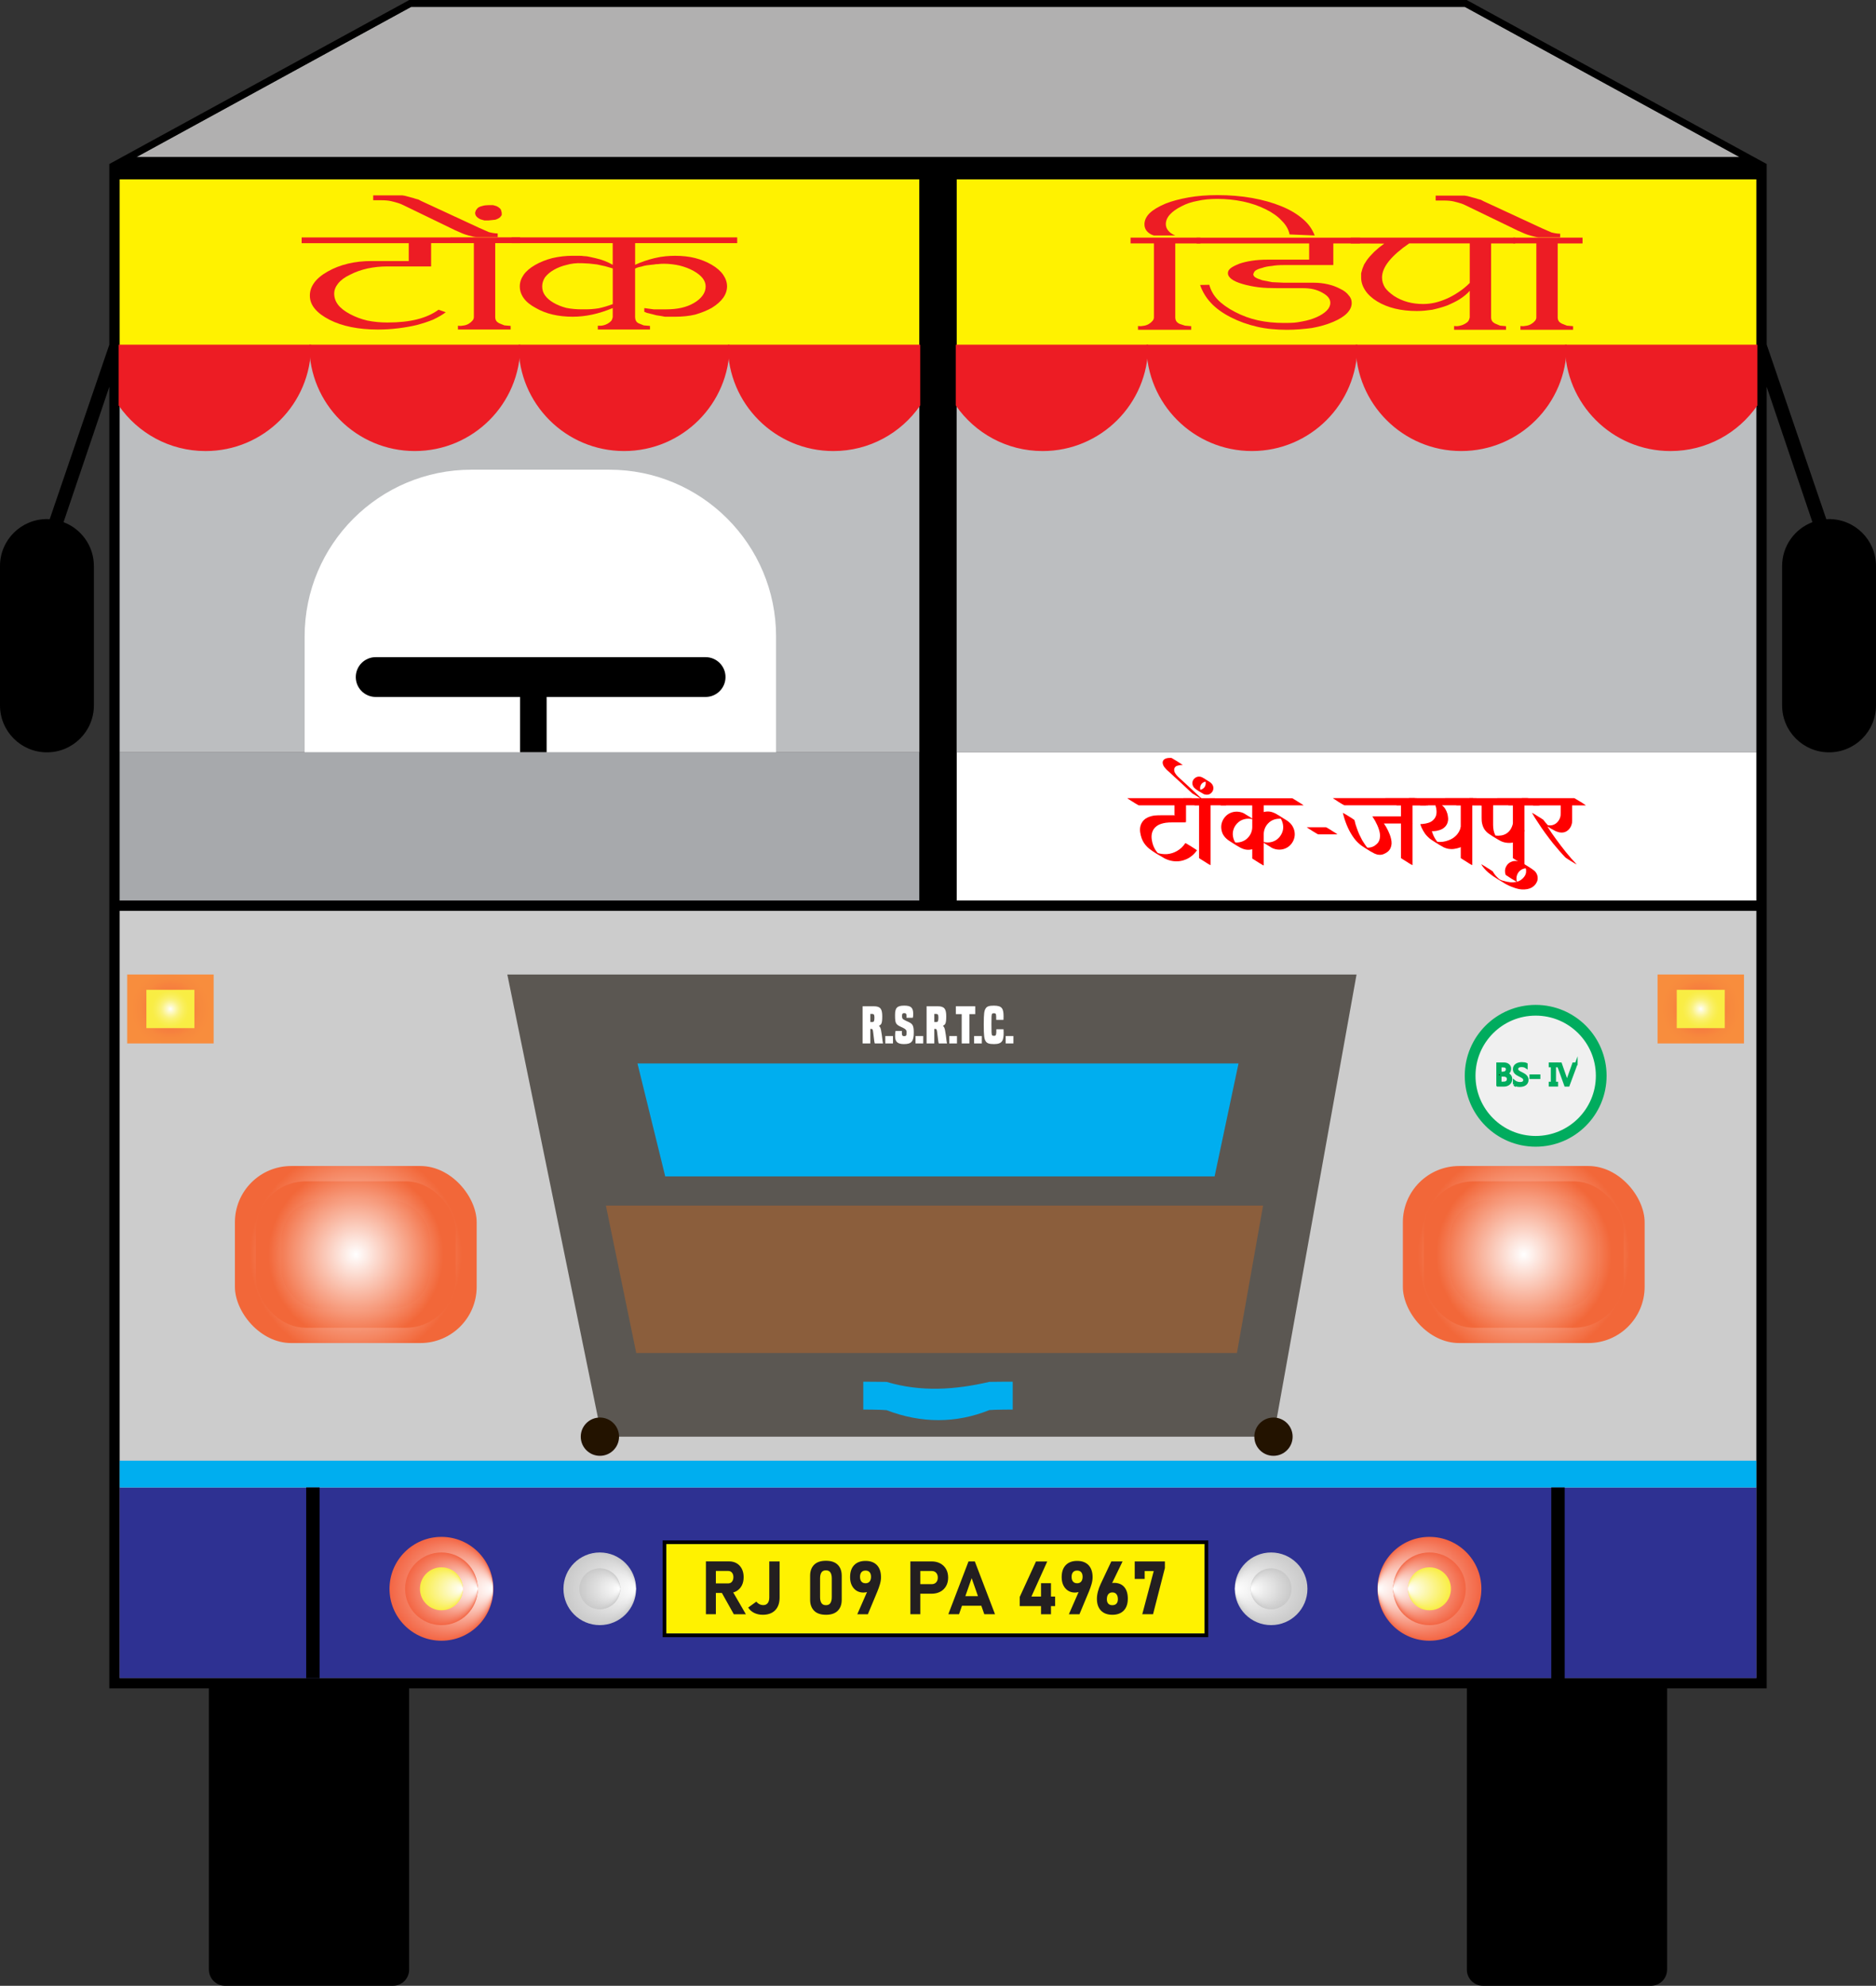 <?xml version="1.0" encoding="UTF-8"?>
<svg xmlns="http://www.w3.org/2000/svg" xmlns:xlink="http://www.w3.org/1999/xlink" viewBox="0 0 1083.62 1147.22">
  <rect x="0" y="0" width="1083.62" height="1147.22" fill="#333333" stroke="none"/>
  <defs>
    <radialGradient id="uuid-e6bb0abf-4b78-45f9-94a3-290537f7547e" cx="98.43" cy="582.89" fx="98.43" fy="582.89" r="22.58" gradientUnits="userSpaceOnUse">
      <stop offset="0" stop-color="#f14942"/>
      <stop offset=".05" stop-color="#f15041"/>
      <stop offset=".28" stop-color="#f46a3f"/>
      <stop offset=".51" stop-color="#f67d3e"/>
      <stop offset=".75" stop-color="#f7893d"/>
      <stop offset="1" stop-color="#f88d3d"/>
    </radialGradient>
    <radialGradient id="uuid-2a993a75-0258-4430-bbd2-5933ffbd7617" cx="98.43" cy="582.89" fx="98.43" fy="582.89" r="12.55" gradientUnits="userSpaceOnUse">
      <stop offset="0" stop-color="#fff"/>
      <stop offset="0" stop-color="#fefefd"/>
      <stop offset=".14" stop-color="#fdfacc"/>
      <stop offset=".28" stop-color="#fcf6a2"/>
      <stop offset=".41" stop-color="#faf27f"/>
      <stop offset=".55" stop-color="#faf065"/>
      <stop offset=".7" stop-color="#f9ee52"/>
      <stop offset=".84" stop-color="#f9ed46"/>
      <stop offset="1" stop-color="#f9ed43"/>
    </radialGradient>
    <radialGradient id="uuid-4759c530-19e6-4d48-b181-4d1684c7035a" cx="982.4" fx="982.4" xlink:href="#uuid-e6bb0abf-4b78-45f9-94a3-290537f7547e"/>
    <radialGradient id="uuid-e0a5d369-47c7-4023-a949-f898873634ee" cx="982.4" fx="982.4" xlink:href="#uuid-2a993a75-0258-4430-bbd2-5933ffbd7617"/>
    <radialGradient id="uuid-c4f01442-8aec-40db-aca2-2ae326a184e9" cx="205.51" cy="724.76" fx="205.51" fy="724.76" r="61.2" gradientUnits="userSpaceOnUse">
      <stop offset="0" stop-color="#fff"/>
      <stop offset="1" stop-color="#f26739"/>
    </radialGradient>
    <radialGradient id="uuid-b532d00f-7f57-454a-8560-f3a4c22ddcbf" cx="205.51" cy="724.76" fx="205.51" fy="724.76" r="50.61" xlink:href="#uuid-c4f01442-8aec-40db-aca2-2ae326a184e9"/>
    <radialGradient id="uuid-12ee6132-dff4-44c7-beb4-ba4ba341207e" cx="205.51" cy="724.76" fx="205.51" fy="724.76" r="49.7" xlink:href="#uuid-c4f01442-8aec-40db-aca2-2ae326a184e9"/>
    <radialGradient id="uuid-f3bc9045-923e-4f69-8df5-82b88d56dd3a" cx="346.45" cy="917.87" fx="367.37" fy="917.87" r="20.99" gradientUnits="userSpaceOnUse">
      <stop offset="0" stop-color="#fff"/>
      <stop offset="1" stop-color="#c9c9c9"/>
    </radialGradient>
    <radialGradient id="uuid-41efd0c5-fdda-4231-ae58-6c8854258363" cx="346.45" cy="917.87" fx="358.24" fy="917.87" r="11.83" xlink:href="#uuid-f3bc9045-923e-4f69-8df5-82b88d56dd3a"/>
    <radialGradient id="uuid-bf527434-86e4-41cf-a1d8-ce787da37f92" cx="254.99" cy="917.87" fx="284.89" fy="917.87" r="30" gradientUnits="userSpaceOnUse">
      <stop offset="0" stop-color="#fff"/>
      <stop offset="1" stop-color="#f36543"/>
    </radialGradient>
    <radialGradient id="uuid-40706074-0d10-4000-b0ad-974511c3468c" cx="254.99" cy="917.87" fx="275.91" fy="917.87" r="20.99" xlink:href="#uuid-bf527434-86e4-41cf-a1d8-ce787da37f92"/>
    <radialGradient id="uuid-7a3eb560-41e3-46b5-83e3-79b101f1299d" cx="254.99" cy="917.87" fx="267.36" fy="917.87" r="12.41" gradientUnits="userSpaceOnUse">
      <stop offset="0" stop-color="#fff"/>
      <stop offset="1" stop-color="#f9ed43"/>
    </radialGradient>
    <radialGradient id="uuid-ad76d4f1-6654-4ffc-a380-c9b87a82f719" cx="13818.06" cy="5453.05" fx="13838.99" fy="5453.05" r="20.99" gradientTransform="translate(14552.28 6370.92) rotate(-180)" xlink:href="#uuid-f3bc9045-923e-4f69-8df5-82b88d56dd3a"/>
    <radialGradient id="uuid-3d344232-d985-4bef-8ac2-d2c79b1e4c0e" cx="13818.06" cy="5453.05" fx="13829.85" fy="5453.05" r="11.83" gradientTransform="translate(14552.28 6370.92) rotate(-180)" xlink:href="#uuid-f3bc9045-923e-4f69-8df5-82b88d56dd3a"/>
    <radialGradient id="uuid-fc04afb9-a7f6-43bc-b2b6-97c511b77325" cx="13726.6" cy="5453.05" fx="13756.5" fy="5453.05" r="30" gradientTransform="translate(14552.28 6370.92) rotate(-180)" xlink:href="#uuid-bf527434-86e4-41cf-a1d8-ce787da37f92"/>
    <radialGradient id="uuid-0676feb2-32c0-455a-803d-53738bdc7635" cx="13726.6" cy="5453.05" fx="13747.53" fy="5453.05" r="20.99" gradientTransform="translate(14552.28 6370.92) rotate(-180)" xlink:href="#uuid-bf527434-86e4-41cf-a1d8-ce787da37f92"/>
    <radialGradient id="uuid-5c54ba09-e5f7-4936-bcc7-75630b1dc28f" cx="13726.6" cy="5453.05" fx="13738.97" fy="5453.05" r="12.41" gradientTransform="translate(14552.28 6370.92) rotate(-180)" xlink:href="#uuid-7a3eb560-41e3-46b5-83e3-79b101f1299d"/>
    <radialGradient id="uuid-4f7f0da5-7adb-47bd-af43-346a7193f751" cx="880.16" fx="880.16" r="61.2" xlink:href="#uuid-c4f01442-8aec-40db-aca2-2ae326a184e9"/>
    <radialGradient id="uuid-2b4b4d0f-a80c-4ebb-8d2c-be0840fad22a" cx="880.16" cy="724.76" fx="880.16" fy="724.76" r="50.61" xlink:href="#uuid-c4f01442-8aec-40db-aca2-2ae326a184e9"/>
    <radialGradient id="uuid-e47602d6-ace8-474c-8104-41ce0c959566" cx="880.16" cy="724.76" fx="880.16" fy="724.76" r="49.7" xlink:href="#uuid-c4f01442-8aec-40db-aca2-2ae326a184e9"/>
  </defs>
  <g style="isolation: isolate;">
    <g id="uuid-fffb8c11-7477-49f4-a493-71cb8a2caeb1" data-name="Layer 2">
      <g id="uuid-86759a05-9dda-46af-85db-f44980350960" data-name="Layer 1">
        <g>
          <rect x="69.04" y="199.63" width="945.54" height="235.01" style="fill: #bcbec0;"/>
          <path d="m448.27,367.69v66.95H175.96v-66.95c0-53.21,43.14-96.34,96.35-96.34h79.62c53.2,0,96.34,43.13,96.34,96.34Z" style="fill: #fff;"/>
          <path d="m962.95,969.5v168.37c0,5.16-4.19,9.35-9.35,9.35h-96.96c-5.16,0-9.35-4.19-9.35-9.35v-168.37h115.66Z"/>
          <path d="m236.33,969.5v168.37c0,5.16-4.19,9.35-9.35,9.35h-96.96c-5.16,0-9.35-4.19-9.35-9.35v-168.37h115.66Z"/>
          <rect x="69.04" y="526.23" width="945.54" height="443.27" style="fill: #ccc;"/>
          <rect x="69.04" y="859.33" width="945.54" height="110.17" style="fill: #2e3192;"/>
          <rect x="69.04" y="843.85" width="945.54" height="15.47" style="fill: #00aeef;"/>
          <rect x="176.86" y="859.32" width="7.75" height="110.17"/>
          <rect x="384.83" y="892.01" width="311" height="51.71" style="fill: #fff200;"/>
          <path d="m382.75,889.93v55.88h315.16v-55.88h-315.16Zm313.08,53.79h-311v-51.71h311v51.71Z"/>
          <rect x="69.04" y="103.61" width="462.01" height="96.02" style="fill: #fff200;"/>
          <path d="m419.07,391.15c0,6.35-5.15,11.49-11.5,11.49h-91.82v32h-15.34v-32h-83.4c-6.35,0-11.5-5.14-11.5-11.49s5.15-11.5,11.5-11.5h190.56c6.35,0,11.5,5.14,11.5,11.5Z"/>
          <rect x="552.57" y="103.61" width="462.01" height="96.02" style="fill: #fff200;"/>
          <circle cx="887.04" cy="621.5" r="37.86" style="fill: #f0f0f0; stroke: #00ac5e; stroke-miterlimit: 10; stroke-width: 6.2px;"/>
          <polygon points="293.04 562.98 783.57 562.98 735.59 829.99 347.62 829.99 293.04 562.98" style="fill: #5b5752;"/>
          <g>
            <path d="m865.08,626.96v-12.4h3.53c1.07,0,1.92.26,2.55.79.63.52.94,1.21.94,2.05,0,.7-.19,1.31-.57,1.83-.38.52-.9.89-1.57,1.11v.03c.84.1,1.5.41,2.01.95.5.53.75,1.23.75,2.08,0,1.06-.38,1.92-1.14,2.58-.76.66-1.72.99-2.88.99h-3.61Zm1.45-11.08v4h1.49c.8,0,1.42-.19,1.88-.57.46-.38.68-.92.68-1.62,0-1.2-.79-1.81-2.38-1.81h-1.67Zm0,5.31v4.46h1.97c.85,0,1.51-.2,1.98-.6s.7-.96.7-1.66c0-1.46-1-2.2-2.99-2.2h-1.67Z" style="fill: #231300; stroke: #00ac5e; stroke-miterlimit: 10; stroke-width: 1.55px;"/>
            <path d="m874.65,626.46v-1.71c.2.17.43.33.7.47s.56.25.86.35.61.17.91.22c.31.05.59.08.85.08.89,0,1.56-.17,2-.5.44-.33.66-.81.66-1.43,0-.33-.07-.62-.22-.87-.15-.25-.35-.47-.61-.68s-.57-.4-.92-.59c-.35-.19-.74-.38-1.15-.59-.43-.22-.84-.44-1.21-.67-.37-.22-.7-.47-.98-.74s-.49-.58-.65-.92-.24-.74-.24-1.21c0-.56.12-1.06.37-1.47.25-.42.57-.76.98-1.03.4-.27.86-.47,1.38-.6.52-.13,1.04-.2,1.58-.2,1.22,0,2.11.15,2.67.44v1.63c-.73-.51-1.67-.76-2.82-.76-.32,0-.63.03-.95.1-.32.07-.6.17-.85.32-.25.15-.45.34-.6.58-.16.24-.23.52-.23.86,0,.32.06.59.18.82.12.23.29.44.52.63.23.19.51.37.84.55s.71.37,1.15.59c.44.22.86.45,1.26.69.4.24.75.51,1.05.8s.54.62.71.98c.18.36.26.77.26,1.23,0,.61-.12,1.13-.36,1.55-.24.42-.56.77-.97,1.03s-.87.46-1.4.57c-.53.12-1.09.18-1.68.18-.2,0-.44-.02-.73-.05s-.58-.08-.88-.14c-.3-.06-.58-.14-.85-.22-.27-.09-.48-.19-.64-.3Z" style="fill: #231300; stroke: #00ac5e; stroke-miterlimit: 10; stroke-width: 1.55px;"/>
            <path d="m888.97,622.59h-4.72v-1.12h4.72v1.12Z" style="fill: #231300; stroke: #00ac5e; stroke-miterlimit: 10; stroke-width: 1.55px;"/>
            <path d="m899.22,614.56v1.24h-1.21v9.91h1.21v1.24h-3.87v-1.24h1.21v-9.91h-1.21v-1.24h3.87Z" style="fill: #231300; stroke: #00ac5e; stroke-miterlimit: 10; stroke-width: 1.55px;"/>
            <path d="m910.48,614.56l-4.59,12.4h-1.6l-4.49-12.4h1.62l3.43,9.83c.11.32.19.68.25,1.1h.03c.05-.35.14-.72.29-1.12l3.5-9.81h1.56Z" style="fill: #231300; stroke: #00ac5e; stroke-miterlimit: 10; stroke-width: 1.55px;"/>
          </g>
          <g>
            <path d="m505.29,602.81c-.23-.71-.31-1.13-.88-6.1-.2-1.99-.45-2.27-1.02-2.27h-.68v8.37h-4.45v-21.47h6.5c3.86,0,4.85,1.65,4.85,5.79,0,4.43-.62,4.74-1.84,5.45v.17c.23.2.48.37.68.88.31.68.62,1.96.94,4.45.43,3.49.45,3.97.65,4.6v.14h-4.74Zm-1.33-12.37c.82,0,1.13-.57,1.13-2.55,0-1.7-.37-2.13-1.25-2.13h-1.13v4.68h1.25Z" style="fill: #fff;"/>
            <path d="m511.36,602.81v-4.28h4.45v4.28h-4.45Z" style="fill: #fff;"/>
            <path d="m523.58,588c.03-.28.03-.43.03-.94,0-1.33-.23-1.76-1.3-1.76s-1.28.43-1.28,1.76c0,1.25.31,1.59,1.02,2.01,1.7.99,2.84,1.25,3.94,1.99,1.25.88,1.82,1.87,1.82,5.45,0,5.11-1.28,6.67-5.62,6.67-3.55,0-5.16-1.16-5.16-4.54,0-1.08.06-2.33.23-3.01h3.72c-.06.23-.06.48-.06.79,0,1.65.23,2.18,1.36,2.18s1.39-.37,1.39-2.18c0-1.11-.31-1.53-1.08-2.07-1.39-.94-3.18-1.36-4.34-2.41-1.16-1.02-1.25-2.72-1.25-5.56,0-4.03,1.08-5.42,5.3-5.42,3.83,0,5.19,1.11,5.19,4.74,0,1.16-.06,1.76-.23,2.3h-3.69Z" style="fill: #fff;"/>
            <path d="m528.83,602.81v-4.28h4.45v4.28h-4.45Z" style="fill: #fff;"/>
            <path d="m542.25,602.81c-.23-.71-.31-1.13-.88-6.1-.2-1.99-.45-2.27-1.02-2.27h-.68v8.37h-4.45v-21.47h6.5c3.86,0,4.85,1.65,4.85,5.79,0,4.43-.62,4.74-1.84,5.45v.17c.23.2.48.37.68.88.31.68.62,1.96.94,4.45.43,3.49.45,3.97.65,4.6v.14h-4.74Zm-1.33-12.37c.82,0,1.13-.57,1.13-2.55,0-1.7-.37-2.13-1.25-2.13h-1.13v4.68h1.25Z" style="fill: #fff;"/>
            <path d="m548.32,602.81v-4.28h4.45v4.28h-4.45Z" style="fill: #fff;"/>
            <path d="m555.5,602.81v-16.93h-3.38v-4.54h11.2v4.54h-3.38v16.93h-4.45Z" style="fill: #fff;"/>
            <path d="m562.67,602.81v-4.28h4.45v4.28h-4.45Z" style="fill: #fff;"/>
            <path d="m579.64,594.58c.06.68.09,1.33.09,1.93,0,4.57-.74,6.67-5.53,6.67-2.84,0-4.17-.45-4.91-1.76-.74-1.25-1.05-2.89-1.05-9.53s.31-7.91,1.05-9.22c.74-1.28,2.07-1.7,4.77-1.7,4.82,0,5.62,1.76,5.62,6.33,0,.54-.03,1.19-.06,1.9h-4.17c0-2.27-.09-2.89-.2-3.29-.08-.37-.45-.54-1.19-.54s-.99.17-1.11.54c-.2.57-.28,1.28-.28,5.93s.09,5.42.28,6.04c.11.37.4.51,1.25.51.6,0,.91-.14,1.02-.48.28-.79.31-1.56.31-3.32h4.11Z" style="fill: #fff;"/>
            <path d="m580.91,602.81v-4.28h4.45v4.28h-4.45Z" style="fill: #fff;"/>
          </g>
          <rect x="552.57" y="434.64" width="462.01" height="85.69" style="fill: #fff;"/>
          <rect x="73.47" y="562.98" width="49.93" height="39.83" style="fill: url(#uuid-e6bb0abf-4b78-45f9-94a3-290537f7547e);"/>
          <rect x="84.56" y="571.83" width="27.74" height="22.13" style="fill: url(#uuid-2a993a75-0258-4430-bbd2-5933ffbd7617);"/>
          <rect x="957.44" y="562.98" width="49.93" height="39.83" style="fill: url(#uuid-4759c530-19e6-4d48-b181-4d1684c7035a);"/>
          <rect x="968.53" y="571.83" width="27.74" height="22.13" style="fill: url(#uuid-e0a5d369-47c7-4023-a949-f898873634ee);"/>
          <rect x="135.69" y="673.62" width="139.65" height="102.28" rx="32.51" ry="32.51" style="fill: url(#uuid-c4f01442-8aec-40db-aca2-2ae326a184e9);"/>
          <rect x="147.77" y="682.47" width="115.48" height="84.58" rx="28.79" ry="28.79" style="fill: url(#uuid-b532d00f-7f57-454a-8560-f3a4c22ddcbf); mix-blend-mode: screen;"/>
          <rect x="162.7" y="693.4" width="85.62" height="62.71" rx="22.19" ry="22.19" style="fill: url(#uuid-12ee6132-dff4-44c7-beb4-ba4ba341207e); mix-blend-mode: screen;"/>
          <polygon points="714.47 781.66 367.51 781.66 349.98 696.48 729.58 696.48 714.47 781.66" style="fill: #8b5e3c;"/>
          <path d="m584.96,814.32s-10.79.03-13.49.3c-19.23,7.74-39.33,7.74-59.34.06-2.69-.32-13.48-.36-13.48-.36v-16.08s10.79.02,13.48.11c20.01,5.92,39.44,4.58,59.34-.02,2.7-.08,13.49-.1,13.49-.1v16.08Z" style="fill: #00aeef;"/>
          <circle cx="346.52" cy="829.99" r="11.06" style="fill: #231300;"/>
          <circle cx="735.59" cy="829.99" r="11.06" style="fill: #231300;"/>
          <g>
            <path d="m407.75,932.56v-30.52h5.75v30.52h-5.75Zm2.29-12.27v-5.54h10.61c.89,0,1.61-.33,2.15-.99s.81-1.52.83-2.6c0-1.08-.27-1.94-.81-2.6s-1.26-.99-2.17-.99h-10.61v-5.54h11.07c1.69,0,3.17.38,4.44,1.13,1.27.75,2.25,1.82,2.95,3.19.7,1.37,1.05,2.97,1.05,4.8s-.35,3.43-1.06,4.8c-.71,1.37-1.69,2.43-2.95,3.19-1.26.76-2.73,1.13-4.43,1.13h-11.07Zm13.82,12.27l-7.4-13.21,6.15-.96,8.22,14.18h-6.96Z" style="fill: #231f20;"/>
            <path d="m440.59,932.87c-1.86,0-3.52-.36-4.99-1.09-1.47-.73-2.61-1.75-3.42-3.08l4.7-3.42c.5.64,1.11,1.14,1.81,1.49.71.35,1.44.52,2.21.52,1.1,0,1.96-.39,2.56-1.16.6-.78.9-1.87.9-3.28v-20.79h5.96v20.81c0,3.17-.85,5.64-2.55,7.38-1.7,1.75-4.09,2.62-7.18,2.62Z" style="fill: #231f20;"/>
            <path d="m477.07,932.87c-3.03,0-5.31-.78-6.84-2.34-1.52-1.56-2.29-3.67-2.29-6.32v-13.86c0-2.7.77-4.82,2.31-6.36,1.54-1.54,3.81-2.31,6.82-2.31s5.3.77,6.83,2.3c1.53,1.53,2.3,3.65,2.3,6.37v13.86c0,2.7-.77,4.82-2.31,6.36-1.54,1.54-3.81,2.31-6.82,2.31Zm0-5.54c1.2,0,2.07-.41,2.59-1.23.52-.82.79-1.94.79-3.37v-10.93c0-1.44-.26-2.57-.79-3.38s-1.39-1.22-2.59-1.22-2.05.41-2.58,1.22c-.53.81-.8,1.94-.8,3.38v10.93c0,1.43.27,2.55.8,3.37.53.82,1.39,1.23,2.58,1.23Z" style="fill: #231f20;"/>
            <path d="m495.19,932.56l6.63-15.14,1.03.75c-.36.66-.9,1.13-1.61,1.43-.71.29-1.54.44-2.47.44-2.32,0-4.19-.81-5.61-2.44-1.42-1.63-2.13-3.79-2.13-6.49v-.02c0-2.96.78-5.26,2.34-6.89,1.56-1.63,3.76-2.44,6.6-2.44s5.03.82,6.59,2.46c1.55,1.64,2.33,3.97,2.33,6.97v.02c0,1.24-.21,2.58-.62,4-.41,1.42-.92,2.85-1.52,4.29l-5.45,13.07h-6.08Zm4.76-17.89c1.01,0,1.79-.33,2.34-.98.55-.65.83-1.57.83-2.76v-.02c0-1.15-.28-2.03-.83-2.65-.55-.62-1.33-.93-2.34-.93s-1.81.31-2.36.94c-.55.63-.83,1.52-.83,2.66v.02c0,1.19.28,2.1.83,2.75.55.64,1.34.96,2.36.96Z" style="fill: #231f20;"/>
            <path d="m525.85,932.56v-30.5h5.75v30.5h-5.75Zm2.62-11.83v-5.54h9.75c1.03,0,1.87-.35,2.52-1.04.64-.69.96-1.6.96-2.74s-.32-2.09-.95-2.78c-.64-.69-1.48-1.04-2.53-1.04h-9.75v-5.54h9.61c1.93,0,3.61.39,5.04,1.16,1.43.78,2.55,1.86,3.35,3.26.8,1.4,1.2,3.04,1.2,4.93s-.4,3.51-1.2,4.91c-.8,1.4-1.92,2.48-3.36,3.25-1.44.77-3.12,1.15-5.03,1.15h-9.61Z" style="fill: #231f20;"/>
            <path d="m547.77,932.56l11.66-30.5h3.65l11.66,30.5h-6.19l-7.3-20.83-7.3,20.83h-6.19Zm5.6-4.89v-5.54h16.05v5.54h-16.05Z" style="fill: #231f20;"/>
            <path d="m589.01,927.88v-5.29l9.4-20.51h6.5l-9.14,20.26h13.7v5.54h-20.45Zm12.31,4.7v-17.95h5.75v17.95h-5.75Z" style="fill: #231f20;"/>
            <path d="m617.41,932.56l6.63-15.14,1.03.75c-.36.66-.9,1.13-1.61,1.43-.71.29-1.54.44-2.47.44-2.32,0-4.19-.81-5.61-2.44-1.42-1.63-2.13-3.79-2.13-6.49v-.02c0-2.96.78-5.26,2.34-6.89,1.56-1.63,3.76-2.44,6.6-2.44s5.03.82,6.59,2.46c1.55,1.64,2.33,3.97,2.33,6.97v.02c0,1.24-.21,2.58-.62,4-.41,1.42-.92,2.85-1.52,4.29l-5.45,13.07h-6.08Zm4.76-17.89c1.01,0,1.79-.33,2.34-.98.55-.65.83-1.57.83-2.76v-.02c0-1.15-.28-2.03-.83-2.65-.55-.62-1.33-.93-2.34-.93s-1.81.31-2.36.94c-.55.63-.83,1.52-.83,2.66v.02c0,1.19.28,2.1.83,2.75.55.64,1.34.96,2.36.96Z" style="fill: #231f20;"/>
            <path d="m642.52,932.87c-2.82,0-5.02-.8-6.58-2.41-1.56-1.61-2.34-3.87-2.34-6.8v-.02c0-1.31.19-2.7.57-4.16.38-1.46.89-2.89,1.55-4.29l6.19-13.13h6.5l-7.34,15.21-1.45-.75c.73-1.38,2.02-2.08,3.88-2.08,2.53,0,4.49.79,5.87,2.38s2.08,3.83,2.08,6.72v.02c0,2.95-.78,5.24-2.34,6.87-1.56,1.63-3.76,2.44-6.6,2.44Zm0-5.54c1.03,0,1.82-.3,2.37-.89.55-.59.82-1.44.82-2.53v-.02c0-1.25-.27-2.21-.82-2.89-.55-.69-1.34-1.03-2.37-1.03s-1.79.35-2.34,1.04c-.55.69-.83,1.66-.83,2.91v.02c0,1.09.28,1.93.83,2.52.55.59,1.33.88,2.34.88Z" style="fill: #231f20;"/>
            <path d="m672.87,902.06v3.82l-6.84,26.68h-6.23l6.63-24.96h-5.24v4.59h-5.75v-10.13h17.43Z" style="fill: #231f20;"/>
          </g>
          <g>
            <circle cx="346.45" cy="917.87" r="20.99" style="fill: url(#uuid-f3bc9045-923e-4f69-8df5-82b88d56dd3a);"/>
            <circle cx="346.45" cy="917.87" r="11.83" style="fill: url(#uuid-41efd0c5-fdda-4231-ae58-6c8854258363);"/>
          </g>
          <circle cx="254.99" cy="917.87" r="30" style="fill: url(#uuid-bf527434-86e4-41cf-a1d8-ce787da37f92);"/>
          <circle cx="254.99" cy="917.87" r="20.99" style="fill: url(#uuid-40706074-0d10-4000-b0ad-974511c3468c); mix-blend-mode: screen;"/>
          <circle cx="254.99" cy="917.87" r="12.41" style="fill: url(#uuid-7a3eb560-41e3-46b5-83e3-79b101f1299d); mix-blend-mode: screen;"/>
          <g>
            <circle cx="734.22" cy="917.87" r="20.99" style="fill: url(#uuid-ad76d4f1-6654-4ffc-a380-c9b87a82f719);"/>
            <circle cx="734.22" cy="917.87" r="11.83" style="fill: url(#uuid-3d344232-d985-4bef-8ac2-d2c79b1e4c0e);"/>
          </g>
          <g>
            <circle cx="825.68" cy="917.87" r="30" style="fill: url(#uuid-fc04afb9-a7f6-43bc-b2b6-97c511b77325);"/>
            <circle cx="825.68" cy="917.87" r="20.99" style="fill: url(#uuid-0676feb2-32c0-455a-803d-53738bdc7635); mix-blend-mode: screen;"/>
            <circle cx="825.68" cy="917.87" r="12.41" style="fill: url(#uuid-5c54ba09-e5f7-4936-bcc7-75630b1dc28f); mix-blend-mode: screen;"/>
          </g>
          <rect x="69.04" y="434.64" width="462.01" height="85.68" style="fill: #a7a9ac;"/>
          <polygon points="1004.83 90.76 78.79 90.76 237.45 4 846.17 4 1004.83 90.76" style="fill: #b1b0b0;"/>
          <path d="m1056.5,299.88c-.53,0-1.05.05-1.58.08l-34.43-100.86h0s0-104.34,0-104.34L847.2,0H236.42L63.14,94.76v104.39l-34.44,100.81c-.53-.03-1.05-.08-1.59-.08-14.97,0-27.11,12.14-27.11,27.11v80.53c0,14.98,12.14,27.12,27.11,27.12s27.12-12.14,27.12-27.12v-80.53c0-11.59-7.29-21.45-17.52-25.33l26.43-78.21v751.94h957.34V223.45l26.42,78.21c-10.22,3.88-17.51,13.74-17.51,25.33v80.53c0,14.98,12.14,27.12,27.11,27.12s27.12-12.14,27.12-27.12v-80.53c0-14.97-12.14-27.11-27.12-27.11ZM237.45,4h608.72l158.66,86.76H78.79L237.45,4ZM69.04,103.61h462.01v416.71H69.04V103.61Zm945.54,865.88h-110.77v-110.17h-7.76v110.17H69.04v-443.27h945.54v443.27Zm0-449.17h-462.01V103.61h462.01v416.71Z"/>
          <rect x="810.33" y="673.62" width="139.65" height="102.28" rx="32.51" ry="32.51" style="fill: url(#uuid-4f7f0da5-7adb-47bd-af43-346a7193f751);"/>
          <rect x="822.42" y="682.47" width="115.48" height="84.58" rx="28.79" ry="28.79" style="fill: url(#uuid-2b4b4d0f-a80c-4ebb-8d2c-be0840fad22a); mix-blend-mode: screen;"/>
          <rect x="837.35" y="693.4" width="85.62" height="62.71" rx="22.19" ry="22.19" style="fill: url(#uuid-e47602d6-ace8-474c-8104-41ce0c959566); mix-blend-mode: screen;"/>
          <g>
            <path d="m260.65,140.48h-11.63v13.44h-25.26c-4.02,0-7.85.4-11.48,1.19-3.64.8-6.99,1.99-10.05,3.58-3.06,1.45-5.36,3.13-6.89,5.04-1.53,1.9-2.3,3.86-2.3,5.87,0,2.35.74,4.5,2.22,6.44,1.48,1.94,3.78,3.74,6.89,5.4,3.11,1.66,6.43,2.91,9.98,3.74,3.73.76,7.61,1.14,11.63,1.14,6.6,0,12.32-.61,17.15-1.82,4.83-1.21,8.97-3.07,12.42-5.57l4.16,1.46c-1.82,1.39-4.26,2.81-7.32,4.27-2.68,1.11-5.84,2.15-9.47,3.12-3.16.76-6.7,1.39-10.62,1.88-3.92.49-7.85.73-11.77.73-5.55,0-10.67-.47-15.36-1.41-4.69-.94-8.88-2.34-12.56-4.22-3.68-1.88-6.51-3.97-8.47-6.3-1.96-2.33-2.94-4.88-2.94-7.66s.84-5.12,2.51-7.45c1.67-2.33,4.28-4.5,7.82-6.51,3.54-2.01,7.44-3.52,11.7-4.53,4.26-1.01,8.78-1.51,13.56-1.51h21.53v-10.31h-61.86v-3.33h86.41v3.33Z" style="fill: #ed1c24;"/>
            <path d="m232.36,112.87c1.15.14,2.01.31,2.58.52l2.29.62,1.58.42,1.29.42,1.58.42,1.58.83,33.57,15.56,5.63,2.47c2.01.49,3.68.73,5.02.73v2.08h-12.36c-.86,0-2.4-.31-4.6-.93-1.25-.34-2.37-.72-3.38-1.13-1.01-.41-2.42-1.03-4.24-1.86l-30.57-14.8c-.57-.29-1.38-.61-2.44-.94-1.05-.33-2.34-.68-3.87-1.05-1.53-.37-3.53-.55-6.02-.55h-4.44v-2.81h16.78Zm68.04,24.27v3.33h-14.35v42.71c0,.77.17,1.44.5,2.03.33.59.98,1.13,1.94,1.61l2.87,1.15,3.59.31v2.08h-30.43v-2.19c.38.07.96.1,1.72.1.29,0,.91-.09,1.87-.26.96-.17,1.84-.5,2.66-.99.81-.48,1.51-1.06,2.08-1.72.57-.66.86-1.34.86-2.03v-42.81h-13.35v-3.33h40.05Z" style="fill: #ed1c24;"/>
            <path d="m278.45,119.02c1.24-.35,2.54-.52,3.88-.52h2.44l1.87.53c.86.35,1.68.91,2.44,1.69.29.42.53,1.16.72,2.21v1.37l-.88,1.16c-.59.56-1.51,1.05-2.78,1.48l-4.1.42h-2.19l-2.19-.62c-.97-.42-1.75-.94-2.34-1.56-.58-.62-.88-1.39-.88-2.29l.43-1.35.86-1.15c.57-.62,1.48-1.08,2.73-1.35Z" style="fill: #ed1c24;"/>
            <path d="m425.85,140.48h-58.99v12.5c3.44-1.6,7.18-2.88,11.2-3.85,2.39-.55,4.54-.92,6.46-1.09,1.91-.17,3.73-.26,5.45-.26,4.21,0,8.04.43,11.48,1.29,3.44.86,6.65,2.15,9.62,3.87,2.96,1.72,5.19,3.67,6.67,5.83,1.48,2.17,2.22,4.39,2.22,6.66s-.74,4.54-2.22,6.61c-1.48,2.07-3.66,3.99-6.53,5.78-2.68,1.52-5.89,2.82-9.62,3.92-3.44.83-7.32,1.24-11.63,1.24h-5.88l-2.15-.41-2.73-.41-2.3-.61c-.48-.07-.77-.14-.86-.2l-.72-.2-1.72-.41-1.44-.61v-2.14l5.45.73h7.03c3.35,0,6.34-.29,8.97-.89,2.63-.59,5.02-1.51,7.18-2.76,2.15-1.25,3.83-2.69,5.02-4.32,1.2-1.63,1.79-3.39,1.79-5.26,0-1.67-.57-3.25-1.72-4.74-1.15-1.49-2.9-2.9-5.24-4.22-2.35-1.32-5.05-2.36-8.11-3.12-1.15-.28-2.56-.52-4.23-.73-1.68-.21-3.28-.31-4.81-.31-1.44,0-2.54.07-3.3.21-1.05,0-1.82.07-2.3.21l-2.01.21-2.44.31c-.96.14-1.96.38-3.01.73-1.34.21-2.54.59-3.59,1.15v27.99c0,.77.17,1.48.5,2.14.33.66.88,1.17,1.65,1.51l2.87,1.15,3.59.31v2.09h-30.14v-2.19h1.58c.38,0,.96-.08,1.72-.26.76-.17,1.58-.5,2.44-.98.86-.48,1.58-1.07,2.15-1.75.29-.41.52-1.06.72-1.96v-5.26c-4.12,1.7-8.06,2.96-11.84,3.77-3.78.82-7.54,1.23-11.27,1.23-4.12,0-7.97-.41-11.55-1.24-3.59-.83-6.91-2.13-9.98-3.92-3.06-1.65-5.34-3.53-6.82-5.63-1.48-2.1-2.22-4.35-2.22-6.76,0-2.27.72-4.46,2.15-6.56s3.64-4.01,6.6-5.73c2.96-1.72,6.32-3.06,10.05-4.03,3.92-.9,7.84-1.34,11.77-1.34h3.3c1.44,0,2.53.07,3.3.21,1.05,0,2.1.14,3.16.42l3.3.73c1.91.42,3.71.96,5.38,1.61,1.67.66,3.23,1.41,4.66,2.24v-12.5h-58.42v-3.33h130.33v3.33Zm-98.75,12.6c-2.58.62-4.95,1.55-7.1,2.76-2.15,1.22-3.9,2.69-5.24,4.43-1.05,1.67-1.58,3.4-1.58,5.21,0,1.94.55,3.68,1.65,5.21,1.1,1.53,2.7,2.92,4.81,4.17,2.1,1.25,4.59,2.26,7.46,3.02,2.77.56,5.79.83,9.04.83h2.3c2.3,0,4.74-.2,7.32-.6,2.58-.54,5.31-1.34,8.18-2.42v-20.62l-4.31-1.25-4.74-1.04-4.59-.52-4.16-.21c-3.25-.14-6.27.21-9.04,1.04Z" style="fill: #ed1c24;"/>
          </g>
          <g>
            <path d="m693.37,137.3v3.33h-14.5v42.71c0,.77.17,1.46.5,2.08.33.62.98,1.18,1.94,1.67l3.16,1.04,3.59.31v2.08h-30.72v-2.19c.38.07.96.1,1.72.1.29,0,.91-.09,1.87-.26.96-.17,1.84-.5,2.66-.99.81-.48,1.51-1.06,2.08-1.72.57-.66.86-1.34.86-2.03v-42.81h-13.49v-3.33h40.33Zm-29.28-14.17c1.91-1.88,4.97-3.71,9.19-5.52,3.73-1.46,8.13-2.64,13.2-3.54,5.07-.9,10.62-1.35,16.65-1.35,7.18,0,13.87.55,20.09,1.66,6.22,1.11,11.86,2.7,16.94,4.77,5.07,2.07,9.28,4.6,12.63,7.57,3.06,2.63,5.26,5.74,6.6,9.33l-14.5-.62c-.57-2.9-2.11-5.56-4.59-7.98-2.2-2.42-5.29-4.61-9.26-6.58-3.97-1.97-8.32-3.45-13.06-4.46-4.74-1-9.69-1.5-14.86-1.5-4.31,0-8.09.38-11.34,1.14-3.54.62-6.7,1.69-9.47,3.21-2.78,1.38-4.95,2.94-6.53,4.67-1.58,1.73-2.37,3.59-2.37,5.6,0,1.31.45,2.54,1.36,3.68.91,1.14,2.27,2.09,4.09,2.85h-12.34c-1.63-.48-2.94-1.28-3.95-2.4-1-1.11-1.51-2.46-1.51-4.06,0-2.29,1-4.44,3.01-6.46Z" style="fill: #ed1c24;"/>
            <path d="m785.66,140.63h-15.5v12.5h-28.56c-2.78,0-5.07.17-6.89.51-2.3.21-4.16.58-5.6,1.12-1.72.41-3.06.95-4.02,1.63-.57.54-.96,1.23-1.15,2.04,0,.68.38,1.28,1.15,1.79.76.51,2.1,1.07,4.02,1.68l5.74,1.12,6.75.31h17.22c2.77,0,5.48.3,8.11.89,2.63.59,5.05,1.48,7.25,2.66,2.1.97,3.73,2.22,4.88,3.75,1.15,1.25,1.72,2.71,1.72,4.38,0,2.08-.89,4.05-2.66,5.89-1.77,1.84-4.45,3.53-8.04,5.05-3.59,1.53-7.68,2.71-12.27,3.54-2.01.28-4.31.52-6.89.73-2.58.21-5.12.31-7.61.31-2.97,0-5.91-.14-8.83-.42-2.92-.28-5.72-.73-8.4-1.36-5.45-1.25-10.53-3.08-15.21-5.48-4.69-2.4-8.47-5.13-11.34-8.2-2.87-3.06-4.98-6.54-6.32-10.44l5.31-.1c.86,3.27,2.51,6.16,4.95,8.67,2.44,2.51,5.76,4.86,9.98,7.05,4.21,2.19,8.61,3.8,13.2,4.81,4.59,1.01,9.57,1.51,14.93,1.51,2.87,0,4.88-.05,6.03-.16,1.15-.1,2.63-.33,4.45-.68,3.16-.56,5.98-1.4,8.47-2.51,2.49-1.12,4.42-2.37,5.81-3.77,1.39-1.4,2.08-2.9,2.08-4.5,0-1.12-.36-2.15-1.08-3.09-.72-.94-1.89-1.87-3.52-2.77-1.63-.91-3.33-1.57-5.1-1.99-1.77-.42-3.9-.63-6.39-.63h-14.5c-1.92,0-3.78-.03-5.6-.1-1.82-.07-3.59-.21-5.31-.42-3.25-.42-6.32-1.04-9.19-1.88-2.87-.83-5-1.79-6.39-2.86-1.39-1.08-2.08-2.2-2.08-3.39,0-1.04.5-1.98,1.51-2.81,1-.83,2.75-1.74,5.24-2.71,2.01-.69,4.38-1.25,7.1-1.67,2.73-.42,5.67-.62,8.83-.62h24.26v-9.38h-65.02v-3.33h94.44v3.33Z" style="fill: #ed1c24;"/>
            <path d="m875.22,140.63h-13.92v42.71c0,.77.17,1.44.5,2.03.33.59.98,1.13,1.94,1.61l2.73,1.15,3.44.31v2.08h-30v-2.19c.38.07.96.1,1.72.1.29,0,.86-.09,1.72-.26.86-.17,1.77-.52,2.73-1.05.96-.52,1.63-1.05,2.01-1.57.38-.52.67-1.24.86-2.15v-15.39c-1.53,1.74-3.49,3.37-5.88,4.9-.77.49-1.84,1.08-3.23,1.77-1.39.69-2.75,1.32-4.09,1.87-2.49.9-5.31,1.7-8.47,2.4-1.44.21-2.87.38-4.31.52-1.44.14-2.97.21-4.59.21-4.59,0-8.8-.47-12.63-1.4-3.83-.93-7.25-2.32-10.26-4.15s-5.31-3.95-6.89-6.34c-1.58-2.39-2.37-4.87-2.37-7.43v-2.49l.72-2.6,1-2.49,1.58-2.49c1.05-1.45,2.49-3.08,4.31-4.88,1.24-1.11,2.15-1.9,2.73-2.39.57-.48,1.58-1.25,3.01-2.29l-19.38-.1v-3.33h95.02v3.33Zm-75.21,25.55c1.15,1.59,2.93,3.22,5.33,4.88,2.4,1.52,4.99,2.67,7.77,3.43s5.76,1.14,8.93,1.14c2.21,0,4.41-.24,6.62-.73s4.66-1.31,7.34-2.49c2.01-.9,4.2-2.13,6.55-3.69s4.49-3.31,6.41-5.25v-22.85h-34.98c-5.09,3.46-8.97,6.86-11.66,10.18-2.69,3.32-4.03,6.51-4.03,9.55,0,2.01.57,3.95,1.73,5.82Z" style="fill: #ed1c24;"/>
            <path d="m846.07,113.03c1.15.14,2.01.31,2.58.52l2.29.62,1.58.42,1.29.42,1.58.42,1.58.83,33.57,15.56,5.63,2.47c2.01.49,3.68.73,5.02.73v2.08h-12.36c-.86,0-2.4-.31-4.6-.93-1.25-.34-2.37-.72-3.38-1.13-1.01-.41-2.42-1.03-4.24-1.86l-30.57-14.8c-.57-.29-1.38-.61-2.44-.94-1.05-.33-2.34-.68-3.87-1.05-1.53-.37-3.53-.55-6.02-.55h-4.44v-2.81h16.78Zm68.04,24.27v3.33h-14.35v42.71c0,.77.17,1.44.5,2.03.33.59.98,1.13,1.94,1.61l2.87,1.15,3.59.31v2.08h-30.43v-2.19c.38.07.96.1,1.72.1.29,0,.91-.09,1.87-.26.96-.17,1.84-.5,2.66-.99.81-.48,1.51-1.06,2.08-1.72.57-.66.86-1.34.86-2.03v-42.81h-13.35v-3.33h40.05Z" style="fill: #ed1c24;"/>
          </g>
          <g>
            <path d="m179.16,199.63c0,33.39-27.06,60.45-60.44,60.45-20.59,0-38.77-10.29-49.68-26v-34.45h110.12Z" style="fill: #ed1c24; stroke: #ed1c24; stroke-miterlimit: 10;"/>
            <path d="m300.04,199.63c0,33.38-27.06,60.44-60.44,60.44s-60.44-27.06-60.44-60.44h120.88Z" style="fill: #ed1c24; stroke: #ed1c24; stroke-miterlimit: 10;"/>
            <path d="m420.93,199.63c0,33.38-27.06,60.44-60.44,60.44s-60.44-27.06-60.44-60.44h120.88Z" style="fill: #ed1c24; stroke: #ed1c24; stroke-miterlimit: 10;"/>
            <path d="m531.05,199.63v34.44c-10.91,15.72-29.1,26.01-49.68,26.01-33.38,0-60.44-27.06-60.44-60.45h110.12Z" style="fill: #ed1c24; stroke: #ed1c24; stroke-miterlimit: 10;"/>
            <path d="m662.7,199.63c0,33.39-27.07,60.45-60.45,60.45-20.58,0-38.77-10.29-49.68-26.01v-34.44h110.13Z" style="fill: #ed1c24; stroke: #ed1c24; stroke-miterlimit: 10;"/>
            <path d="m783.58,199.63c0,33.38-27.06,60.44-60.44,60.44s-60.44-27.06-60.44-60.44h120.88Z" style="fill: #ed1c24; stroke: #ed1c24; stroke-miterlimit: 10;"/>
            <path d="m904.46,199.63c0,33.38-27.06,60.44-60.44,60.44s-60.44-27.06-60.44-60.44h120.88Z" style="fill: #ed1c24; stroke: #ed1c24; stroke-miterlimit: 10;"/>
            <path d="m1014.58,199.63v34.45c-10.91,15.71-29.09,26-49.67,26-33.39,0-60.45-27.06-60.45-60.45h110.12Z" style="fill: #ed1c24; stroke: #ed1c24; stroke-miterlimit: 10;"/>
          </g>
          <polygon points="715.4 614.36 701.58 679.61 384.25 679.61 368.22 614.36 715.4 614.36" style="fill: #00aeef;"/>
          <g>
            <path d="m685.04,474.92c-.21-.07-.38-.16-.52-.26-.14-.07-.27-.13-.39-.18s-.16-.08-.13-.08c-.03-.03-.12-.09-.26-.16.07.04.13.07.18.1.05.04.11.07.18.1.14.1.28.2.42.29.14.09.28.18.42.29l.1.1h-7.79c-.66,0-1.32,0-1.96.03-.65.02-1.3.08-1.96.18-.91.14-1.8.35-2.69.63-.89.28-1.72.7-2.48,1.25-1.5,1.08-2.44,2.55-2.82,4.39-.21,1.12-.23,2.27-.05,3.45.17,1.19.45,2.32.84,3.4.66,1.71,1.55,3.17,2.67,4.39,1.81.52,3.63.71,5.44.58,1.01-.1,1.99-.3,2.93-.6.94-.3,1.86-.71,2.76-1.23,1.9-1.08,3.49-2.6,4.77-4.55.24.1.42.19.55.26.12.07.29.17.5.31l2.35,1.41s.24.17.6.39c.37.23.75.47,1.15.73.4.26.76.5,1.07.71.31.21.47.33.47.37-.8,1.19-1.76,2.24-2.88,3.16-1.12.92-2.34,1.65-3.66,2.17-1.83.77-3.75,1.12-5.74,1.05-2-.07-3.9-.52-5.71-1.36-.28-.1-.54-.23-.78-.37-.24-.14-.51-.3-.78-.47-1.05-.59-2.08-1.19-3.11-1.8-1.03-.61-2.05-1.26-3.06-1.96-.52-.38-1.04-.76-1.54-1.12-.51-.37-1-.79-1.49-1.28-1.46-1.46-2.53-3.12-3.19-4.97-.38-1.08-.66-2.21-.84-3.4-.17-1.19-.14-2.35.1-3.5.21-.87.56-1.68,1.05-2.43.49-.75,1.1-1.39,1.83-1.91.77-.52,1.59-.93,2.46-1.23.87-.3,1.76-.51,2.67-.65.66-.07,1.32-.11,1.96-.13.64-.02,1.3-.03,1.96-.03h7.79c.21.07.38.14.52.21.21.14.38.24.52.31.03.04.12.09.26.16-.07-.03-.13-.07-.18-.1-.05-.03-.11-.07-.18-.1-.17-.1-.33-.21-.47-.31-.31-.17-.47-.3-.47-.37v-5.54h-20.61c-.21-.07-.37-.14-.47-.21-.07-.07-.16-.12-.26-.16-.1-.03-.19-.09-.26-.16-.91-.49-1.71-.98-2.41-1.46-.38-.24-.77-.48-1.15-.71-.38-.23-.77-.48-1.15-.76-.17-.1-.32-.2-.44-.29-.12-.09-.25-.18-.39-.29l-.1-.1h37.08c.07.04.15.07.24.1.09.04.17.07.24.1.07.07.16.12.26.16.1.04.19.09.26.16.38.24.78.48,1.18.71.4.23.81.48,1.23.76.38.24.77.49,1.15.73.38.24.77.49,1.15.73.17.1.32.21.44.31.12.1.25.19.39.26l.1.1h-9.83v9.68Z" style="fill: red;"/>
            <path d="m708.31,465.24h-9.05v34.57c-.21-.07-.38-.16-.52-.26-.14-.07-.27-.13-.39-.18-.12-.05-.16-.08-.13-.08-.38-.24-.77-.48-1.17-.71-.4-.23-.79-.48-1.17-.76-.38-.24-.77-.49-1.17-.73-.4-.24-.79-.49-1.17-.73-.17-.1-.33-.21-.47-.31-.31-.17-.47-.3-.47-.37v-30.44h-2.41c-.07-.03-.15-.07-.24-.1-.09-.03-.17-.07-.24-.1-.07-.07-.16-.12-.26-.16-.1-.03-.19-.09-.26-.16-.91-.49-1.71-.98-2.41-1.46-.38-.24-.77-.49-1.15-.73-.38-.24-.77-.49-1.15-.73-.17-.1-.32-.21-.44-.31-.12-.1-.25-.19-.39-.26l-.1-.1h18.1c.21.07.37.14.47.21.07.07.16.12.26.16.1.04.19.09.26.16.38.24.78.48,1.18.71.4.23.79.48,1.18.76.38.24.78.48,1.18.71.4.23.79.48,1.18.76.14.1.28.2.42.29.14.09.28.18.42.29l.1.1Z" style="fill: red;"/>
            <path d="m688.54,458.23l.1.1-.1-.1-1.88-1.73c-.17-.17-.35-.34-.52-.5-.17-.16-.35-.32-.52-.5-1.08-1.01-2.14-2-3.19-2.98-1.05-.98-2.11-1.95-3.19-2.93l-.16-.16c-.17-.14-.32-.27-.44-.39-.12-.12-.27-.25-.44-.39-.42-.38-.85-.78-1.28-1.2-.44-.42-.86-.82-1.28-1.2-.24-.21-.49-.43-.73-.65-.24-.23-.49-.44-.73-.65-.17-.17-.35-.35-.52-.52-.17-.17-.35-.37-.52-.58-.24-.24-.48-.53-.71-.86-.23-.33-.41-.68-.55-1.05-.14-.37-.24-.73-.29-1.1s0-.74.13-1.12l.05-.1c.17-.42.44-.75.81-.99.37-.24.78-.43,1.23-.55.45-.12.92-.19,1.39-.21.47-.02.9-.03,1.28-.03.21.07.38.14.52.21.21.14.38.24.52.31l2.35,1.41c.38.28.78.53,1.18.76.4.23.79.48,1.18.76.14.1.27.2.39.29.12.09.27.18.44.29l.1.1h-1.15c-.66.07-1.35.22-2.07.44-.71.23-1.21.65-1.49,1.28-.07.1-.11.22-.13.34-.02.12-.04.24-.08.34-.07.8.11,1.57.55,2.3.44.73.93,1.36,1.49,1.88.35.35.69.67,1.02.97.33.3.69.62,1.07.97.56.49,1.11.99,1.65,1.52.54.52,1.09,1.03,1.65,1.52,1.22,1.15,2.45,2.29,3.69,3.43,1.24,1.13,2.47,2.28,3.69,3.43.07.04.14.09.21.16.31.28.62.56.92.84.3.28.58.56.86.84l-6.49-3.97Z" style="fill: red;"/>
            <path d="m699.42,452.27c.45.38.81.84,1.07,1.36.26.52.39,1.08.39,1.67,0,1.01-.37,1.9-1.1,2.67-.73.77-1.62,1.15-2.67,1.15-.45,0-.98-.09-1.57-.26-.17-.07-.36-.17-.55-.29-.19-.12-.37-.24-.55-.34-.59-.31-1.17-.65-1.73-.99-.56-.35-1.12-.71-1.67-1.1-.49-.35-.92-.72-1.31-1.12-.38-.4-.66-.9-.84-1.49-.17-.59-.21-1.18-.1-1.75s.35-1.11.73-1.6c.38-.45.83-.82,1.33-1.1.51-.28,1.06-.42,1.65-.42.66,0,1.26.12,1.78.37.45.21.9.45,1.33.73.44.28.86.56,1.28.84.42.28.85.54,1.28.78.44.24.85.54,1.23.89Zm-4.55,3.35c1.05-.77,1.57-1.8,1.57-3.09,0-.17,0-.34-.03-.5-.02-.16-.04-.32-.08-.5-.52.1-1.01.3-1.46.58-.45.28-.82.66-1.1,1.15-.56.94-.7,1.95-.42,3.03.52-.1,1.03-.33,1.52-.68Z" style="fill: red;"/>
            <path d="m729.97,468.75v.37c1.01-.28,2.03-.37,3.06-.29,1.03.09,2.01.36,2.96.81.17.07.36.15.55.24.19.09.37.18.55.29.7.38,1.39.79,2.09,1.23.7.44,1.39.88,2.09,1.33.59.38,1.18.75,1.78,1.1.59.35,1.15.77,1.67,1.26.94.84,1.66,1.74,2.14,2.72.56,1.08.89,2.22.99,3.43.1,1.2-.04,2.36-.42,3.48-.38,1.12-.95,2.12-1.7,3.01-.75.89-1.63,1.6-2.64,2.12-1.22.63-2.51.96-3.87.99-1.36.04-2.67-.21-3.92-.73-.28-.1-.55-.24-.81-.39-.26-.16-.51-.32-.76-.5-.45-.28-.89-.54-1.31-.78-.42-.24-.84-.5-1.26-.78-.21-.14-.41-.27-.6-.39-.19-.12-.39-.25-.6-.39v13.13c-.21-.07-.38-.16-.52-.26-.28-.17-.44-.26-.47-.26-.42-.24-.83-.49-1.23-.73-.4-.24-.79-.49-1.18-.73-.38-.24-.77-.49-1.15-.73-.38-.24-.77-.49-1.15-.73-.04-.03-.2-.14-.5-.31-.3-.17-.44-.3-.44-.37v-5.28c-1.01.28-2.03.38-3.06.29-1.03-.09-2.01-.36-2.96-.81-.17-.07-.36-.15-.55-.24-.19-.09-.38-.18-.55-.29-.73-.38-1.45-.79-2.14-1.23-.7-.44-1.4-.88-2.09-1.33-.59-.38-1.18-.76-1.75-1.12s-1.12-.78-1.65-1.23c-.91-.8-1.64-1.71-2.2-2.72-.52-1.08-.84-2.22-.94-3.43-.1-1.2.04-2.36.42-3.48.38-1.12.95-2.12,1.7-3.01.75-.89,1.63-1.6,2.64-2.12,1.22-.63,2.51-.96,3.87-.99,1.36-.03,2.67.21,3.92.73.28.1.54.24.78.39.24.16.51.32.78.5.42.28.84.54,1.28.78.44.24.86.51,1.28.78.21.14.41.27.6.39.19.12.39.25.6.39v-7.58h-17.99c-.21-.07-.37-.14-.47-.21-.07-.07-.16-.12-.26-.16-.1-.03-.19-.09-.26-.16-.91-.49-1.71-.98-2.41-1.46-.38-.24-.77-.48-1.15-.71-.38-.23-.77-.48-1.15-.76-.17-.1-.32-.2-.44-.29-.12-.09-.25-.18-.39-.29l-.1-.1h47.65c.07.04.15.07.24.1.09.04.17.07.24.1.07.07.16.12.26.16.1.04.19.09.26.16.38.24.78.48,1.18.71.4.23.79.48,1.18.76.38.24.78.49,1.18.73.4.24.79.49,1.18.73.17.1.32.21.44.31.12.1.25.19.39.26l.1.1h-23.01v3.5Zm-9.26,15.32c.84-.84,1.48-1.8,1.94-2.9.45-1.1.68-2.24.68-3.43v-4.5c-1.57-.38-3.14-.37-4.71.05s-2.91,1.22-4.03,2.41c-.8.84-1.43,1.8-1.88,2.9-.45,1.1-.66,2.26-.63,3.48.07,1.64.52,3.16,1.36,4.55.17.04.34.06.5.08.16.02.32.03.5.03,1.18-.03,2.33-.28,3.43-.73,1.1-.45,2.05-1.1,2.85-1.94Zm11.87-8.47c-.84.84-1.48,1.8-1.94,2.9-.45,1.1-.68,2.24-.68,3.43v4.5c1.57.38,3.14.37,4.71-.05,1.57-.42,2.91-1.22,4.03-2.41.8-.87,1.43-1.85,1.88-2.93.45-1.08.66-2.23.63-3.45-.07-1.64-.52-3.17-1.36-4.6-.17,0-.34,0-.5-.03s-.32,0-.5.03c-1.19,0-2.33.23-3.43.68-1.1.45-2.05,1.1-2.85,1.94Z" style="fill: red;"/>
            <path d="m761.24,481.95c-.1-.02-.19-.06-.26-.13-.21-.14-.38-.24-.52-.31l-2.35-1.41c-.38-.28-.78-.53-1.18-.76-.4-.23-.79-.48-1.18-.76-.14-.07-.27-.16-.39-.26-.12-.1-.27-.21-.44-.31l-.1-.1h11.04c.07.04.16.07.26.1.1.04.19.07.26.1.07.07.15.12.24.16.09.04.18.09.29.16.38.24.78.48,1.18.71.4.23.79.48,1.18.76.38.24.78.49,1.18.73.4.24.79.49,1.18.73.14.1.27.21.39.31.12.1.27.19.44.26,0,.07.03.1.1.1h-11.04c-.07-.03-.16-.06-.26-.08Z" style="fill: red;"/>
            <path d="m823.64,465.14l.1.1h-47.18c-.1-.03-.26-.12-.47-.26-.1-.07-.2-.12-.29-.16-.09-.03-.17-.07-.24-.1-.42-.24-.83-.49-1.23-.73-.4-.24-.79-.49-1.18-.73-.73-.45-1.5-.96-2.3-1.52-.17-.07-.32-.16-.44-.26-.12-.1-.25-.21-.39-.31l-.1-.1h47.18c.1.04.26.12.47.26.07.07.16.12.26.16.1.04.19.09.26.16l2.35,1.41c.38.28.78.53,1.18.76.4.23.79.48,1.18.76.31.17.59.37.84.58Zm-8.68,9.94c.31.17.59.37.84.58l.1.1h-16.53c.21.31.42.63.63.94.21.31.42.65.63.99.84,1.43,1.55,2.91,2.14,4.45.31.84.58,1.71.78,2.62.21.91.3,1.81.26,2.72-.07.91-.28,1.74-.63,2.51-.35.77-.87,1.45-1.57,2.04-.73.59-1.54,1.06-2.43,1.41-.89.35-1.8.47-2.75.37-.45-.03-.9-.12-1.33-.26-.44-.14-.85-.3-1.23-.47-.91-.45-1.78-.93-2.62-1.44-.84-.51-1.66-1.02-2.46-1.54-.56-.38-1.12-.75-1.67-1.1-.56-.35-1.08-.73-1.57-1.15-.87-.7-1.67-1.46-2.38-2.3-.72-.84-1.37-1.71-1.96-2.62-1.33-2.02-2.44-4.16-3.35-6.41s-1.64-4.56-2.2-6.93c.14.04.31.12.52.26.07.07.16.12.26.16.1.04.19.09.26.16.38.21.78.44,1.18.68.4.24.79.49,1.18.73.38.24.78.49,1.18.73.4.24.79.51,1.18.78.31.18.59.37.84.58l.1.1c.38,1.74.87,3.38,1.46,4.92.38,1.15.84,2.29,1.36,3.43.52,1.13,1.08,2.24,1.67,3.32.45.73.92,1.46,1.39,2.17.47.71.98,1.4,1.54,2.07,1.39.1,2.75-.23,4.08-.99.38-.28.77-.58,1.15-.89.38-.31.71-.66.99-1.05.49-.7.82-1.48.99-2.35.17-.91.2-1.8.08-2.69-.12-.89-.32-1.75-.6-2.59-.28-.84-.59-1.65-.94-2.43-.35-.78-.73-1.56-1.15-2.33-.28-.45-.55-.9-.81-1.33-.26-.44-.53-.86-.81-1.28-.07-.07-.1-.1-.08-.1h16.55c.1,0,.26.07.47.21.07.07.16.12.26.16.1.04.19.09.26.16l2.35,1.41c.38.28.78.53,1.18.76.4.23.79.48,1.18.76Zm-27.56,13.91c-.07-.07-.12-.1-.16-.1s.02.04.16.1Z" style="fill: red;"/>
            <path d="m824.95,465.24h-9.05v34.57c-.21-.07-.38-.16-.52-.26-.14-.07-.27-.13-.39-.18-.12-.05-.16-.08-.13-.08-.38-.24-.77-.48-1.17-.71-.4-.23-.79-.48-1.17-.76-.38-.24-.77-.49-1.17-.73-.4-.24-.79-.49-1.17-.73-.17-.1-.33-.21-.47-.31-.31-.17-.47-.3-.47-.37v-30.44h-2.41c-.07-.03-.15-.07-.24-.1-.09-.03-.17-.07-.24-.1-.07-.07-.16-.12-.26-.16-.1-.03-.19-.09-.26-.16-.91-.49-1.71-.98-2.41-1.46-.38-.24-.77-.49-1.15-.73-.38-.24-.77-.49-1.15-.73-.17-.1-.32-.21-.44-.31-.12-.1-.25-.19-.39-.26l-.1-.1h18.1c.21.07.37.14.47.21.07.07.16.12.26.16.1.04.19.09.26.16.38.24.78.48,1.18.71.4.23.79.48,1.18.76.38.24.78.48,1.18.71.4.23.79.48,1.18.76.14.1.28.2.42.29.14.09.28.18.42.29l.1.1Z" style="fill: red;"/>
            <path d="m857.43,465.24h-24.53c.8.59,1.46,1.31,1.96,2.14.51.84.9,1.74,1.18,2.72.21.8.35,1.65.42,2.54.07.89-.04,1.75-.31,2.59-.42,1.36-1.29,2.49-2.62,3.4-.56.35-1.14.63-1.75.84-.61.21-1.25.38-1.91.52-.42.07-.84.12-1.26.16-.42.04-.85.05-1.31.05-.04,0-.09,0-.16-.03-.07-.02-.09,0-.05.08.07.28.14.49.21.63.66,2.02,1.62,3.82,2.88,5.39,1.08.18,2.17.18,3.27.03,1.1-.16,2.15-.43,3.16-.81.91-.31,1.75-.72,2.54-1.23.78-.5,1.51-1.11,2.17-1.8.87-.98,1.53-2.04,1.99-3.19.21-.45.37-.96.47-1.52.21.07.38.16.52.26.14.07.26.14.37.21.1.07.14.09.1.05.38.24.78.48,1.18.71.4.23.81.48,1.23.76.38.24.77.49,1.15.73.38.24.77.49,1.15.73.17.1.33.21.47.31.1.07.21.14.31.21.1.07.16.12.16.16-.07.35-.14.63-.21.84-.42,1.36-1.1,2.58-2.04,3.66-.94,1.08-2.04,1.94-3.3,2.56-1.01.49-2.07.87-3.19,1.15-.59.14-1.19.25-1.78.34-.59.09-1.19.11-1.78.08-1.01,0-1.95-.16-2.82-.47-.49-.17-.94-.35-1.36-.52-.87-.45-1.72-.93-2.54-1.44-.82-.5-1.65-1.02-2.48-1.54-.7-.45-1.4-.92-2.12-1.39-.72-.47-1.37-1-1.96-1.6-.31-.28-.6-.58-.86-.89-.26-.31-.53-.64-.81-.99-.77-1.08-1.45-2.27-2.04-3.56-.14-.35-.27-.68-.39-.99-.12-.31-.24-.64-.34-.99,0-.03.07-.05.21-.05h.5c.16,0,.32-.02.5-.05,1.22-.07,2.45-.31,3.69-.73,1.24-.42,2.26-1.12,3.06-2.09.56-.66.95-1.4,1.18-2.22.23-.82.3-1.65.24-2.48-.07-1.12-.28-2.2-.63-3.24h-8.68c-.1-.03-.26-.12-.47-.26-.17-.1-.35-.19-.52-.26-.42-.28-.83-.53-1.23-.76-.4-.23-.79-.46-1.18-.71-.73-.45-1.5-.96-2.3-1.52-.17-.07-.32-.16-.44-.26-.12-.1-.25-.21-.39-.31l-.1-.1h36.93c.17.04.33.12.47.26.1.07.2.12.29.16.09.04.18.09.29.16.38.21.78.44,1.18.68.4.24.79.49,1.18.73.38.28.78.53,1.18.76.4.23.79.48,1.18.76.31.17.59.37.84.58l.1.1Z" style="fill: red;"/>
            <path d="m859.47,465.24h-9.05v34.57c-.21-.07-.38-.16-.52-.26-.14-.07-.27-.13-.39-.18-.12-.05-.16-.08-.13-.08-.38-.24-.77-.48-1.17-.71-.4-.23-.79-.48-1.17-.76-.38-.24-.77-.49-1.17-.73-.4-.24-.79-.49-1.17-.73-.17-.1-.33-.21-.47-.31-.31-.17-.47-.3-.47-.37v-30.44h-2.41c-.07-.03-.15-.07-.24-.1-.09-.03-.17-.07-.24-.1-.07-.07-.16-.12-.26-.16-.1-.03-.19-.09-.26-.16-.91-.49-1.71-.98-2.41-1.46-.38-.24-.77-.49-1.15-.73-.38-.24-.77-.49-1.15-.73-.17-.1-.32-.21-.44-.31-.12-.1-.25-.19-.39-.26l-.1-.1h18.1c.21.07.37.14.47.21.07.07.16.12.26.16.1.04.19.09.26.16.38.24.78.48,1.18.71.4.23.79.48,1.18.76.38.24.78.48,1.18.71.4.23.79.48,1.18.76.14.1.28.2.42.29.14.09.28.18.42.29l.1.1Z" style="fill: red;"/>
            <path d="m862.45,467.75v8.89c0,1.05.1,2.09.31,3.14s.56,2.02,1.05,2.93c1.08.14,2.18.12,3.3-.05,1.12-.17,2.14-.56,3.09-1.15,1.01-.66,1.82-1.51,2.43-2.54.61-1.03,1.04-2.14,1.28-3.32.21.1.38.19.52.26.14.07.26.13.37.18.1.05.14.08.1.08.42.24.82.48,1.2.71.38.23.77.48,1.15.76.42.24.82.49,1.2.73.38.24.77.49,1.15.73.17.1.33.21.47.31.31.17.47.3.47.37-.24,1.15-.65,2.23-1.2,3.24-.56,1.01-1.34,1.85-2.35,2.51-1.01.66-2.13,1.09-3.35,1.28-1.22.19-2.42.2-3.61.03-1.22-.17-2.3-.51-3.24-.99-.49-.24-.96-.5-1.41-.78-.45-.28-.92-.56-1.41-.84-.7-.42-1.38-.84-2.04-1.26-.66-.42-1.34-.87-2.04-1.36-.24-.17-.48-.36-.71-.55-.23-.19-.44-.39-.65-.6-.63-.63-1.14-1.34-1.54-2.14-.4-.8-.69-1.62-.86-2.46-.14-.59-.23-1.16-.26-1.7-.03-.54-.05-1.11-.05-1.7v-7.22h-.47c-.1-.03-.26-.12-.47-.26-.17-.1-.35-.19-.52-.26-.42-.24-.83-.49-1.23-.73-.4-.24-.79-.49-1.18-.73-.73-.45-1.5-.96-2.3-1.52-.17-.07-.32-.16-.44-.26-.12-.1-.25-.21-.39-.31-.03,0-.05,0-.05-.03s-.02-.03-.05-.03h33.58c.1,0,.26.07.47.21.07.07.16.12.26.16.1.04.19.09.26.16l2.35,1.41c.38.28.78.53,1.18.76.4.23.79.48,1.18.76.17.07.32.16.44.26.12.1.25.21.39.31l.1.1h-26.46v2.51Z" style="fill: red;"/>
            <path d="m889.59,465.24h-9.05v34.57c-.21-.07-.38-.16-.52-.26-.14-.07-.27-.13-.39-.18-.12-.05-.16-.08-.13-.08-.38-.24-.77-.48-1.17-.71-.4-.23-.79-.48-1.17-.76-.38-.24-.77-.49-1.17-.73-.4-.24-.79-.49-1.17-.73-.17-.1-.33-.21-.47-.31-.31-.17-.47-.3-.47-.37v-30.44h-2.41c-.07-.03-.15-.07-.24-.1-.09-.03-.17-.07-.24-.1-.07-.07-.16-.12-.26-.16-.1-.03-.19-.09-.26-.16-.91-.49-1.71-.98-2.41-1.46-.38-.24-.77-.49-1.15-.73-.38-.24-.77-.49-1.15-.73-.17-.1-.32-.21-.44-.31-.12-.1-.25-.19-.39-.26l-.1-.1h18.1c.21.07.37.14.47.21.07.07.16.12.26.16.1.04.19.09.26.16.38.24.78.48,1.18.71.4.23.79.48,1.18.76.38.24.78.48,1.18.71.4.23.79.48,1.18.76.14.1.28.2.42.29.14.09.28.18.42.29l.1.1Z" style="fill: red;"/>
            <path d="m888.18,506.98c.07.84-.07,1.66-.42,2.46-.35.8-.82,1.5-1.41,2.09-.59.59-1.26,1.06-1.99,1.41-.73.35-1.5.59-2.3.73-2.02.35-4.04.23-6.04-.37-2-.59-3.9-1.34-5.67-2.25-.42-.24-.84-.48-1.26-.71-.42-.23-.82-.48-1.2-.76-.87-.52-1.73-1.05-2.59-1.57-.85-.52-1.7-1.06-2.54-1.62-.56-.38-1.11-.78-1.65-1.18-.54-.4-1.07-.83-1.6-1.28-1.57-1.36-2.88-2.89-3.92-4.6.21.07.38.14.52.21.21.14.38.24.52.31.38.24.78.48,1.18.71.4.23.79.48,1.18.76.38.24.78.48,1.18.71.4.23.79.48,1.18.76.14.1.27.2.39.29.12.09.27.18.44.29l.1.1c.38.7.81,1.34,1.28,1.94.47.59.99,1.15,1.54,1.67.17.17.35.34.52.5.17.16.35.3.52.44.24.14.49.25.73.34.24.09.49.18.73.29.17.07.34.12.5.16.16.03.32.07.5.1,1.15.38,2.37.64,3.66.76,1.29.12,2.55.04,3.77-.24-.03-.04-.07-.06-.1-.08-.03-.02-.07-.04-.1-.08-.1-.07-.2-.12-.29-.16-.09-.04-.18-.09-.29-.16l-2.35-1.41c-.38-.28-.77-.53-1.15-.76-.38-.23-.77-.48-1.15-.76-.17-.07-.32-.16-.44-.26-.12-.1-.25-.21-.39-.31-.07,0-.1-.04-.1-.1-.28-.77-.39-1.57-.34-2.41.05-.84.27-1.62.65-2.35.66-1.32,1.69-2.25,3.09-2.77.56-.24,1.13-.38,1.73-.42.59-.03,1.19,0,1.78.1.59.07,1.15.23,1.67.47.24.1.49.23.73.37s.49.28.73.42c1.71,1.01,3.38,2.06,5.02,3.14.52.35,1.02.71,1.49,1.1.47.38.88.87,1.23,1.46.45.84.7,1.67.73,2.51Zm-6.69-3.03c.1-.87.04-1.66-.21-2.35-.59.07-1.17.22-1.73.44-.56.23-1.08.55-1.57.97-.91.8-1.52,1.78-1.83,2.93-.31,1.15-.28,2.3.1,3.45,1.01-.28,1.88-.71,2.62-1.31.66-.49,1.24-1.1,1.73-1.83.49-.73.78-1.5.89-2.3Z" style="fill: red;"/>
            <path d="m908.11,465.29v9.05c0,.66-.1,1.33-.31,1.99-.38,1.33-1.1,2.44-2.15,3.35-1.06.91-2.29,1.34-3.71,1.31-.87,0-1.67-.16-2.4-.47-.28-.07-.52-.15-.73-.24-.21-.09-.44-.2-.68-.34-.73-.38-1.46-.78-2.2-1.2s-1.45-.85-2.14-1.31c.8,1.29,1.62,2.55,2.46,3.79.84,1.24,1.71,2.47,2.62,3.69,1.85,2.55,3.74,5.02,5.68,7.43,1.94,2.41,3.98,4.74,6.14,7.01-.07-.04-.15-.06-.24-.08-.09-.02-.17-.06-.24-.13-.1-.07-.2-.12-.29-.16-.09-.03-.18-.09-.29-.16l-2.35-1.41c-.38-.28-.77-.53-1.17-.76-.4-.23-.79-.48-1.17-.76-.14-.1-.29-.21-.47-.31-.17-.1-.31-.23-.42-.37-1.21-1.26-2.37-2.54-3.49-3.84-1.11-1.31-2.23-2.62-3.34-3.95-1.6-2.02-3.16-4.07-4.68-6.15-1.52-2.07-2.97-4.21-4.37-6.41-.59-.87-1.16-1.73-1.7-2.59-.54-.85-1.05-1.73-1.54-2.64.07.04.16.06.26.08.1.02.19.06.26.13.21.14.38.24.52.31.38.24.78.48,1.18.71.4.23.79.48,1.18.76.38.24.78.48,1.18.71.4.23.79.48,1.18.76.1.07.26.17.47.29.21.12.35.25.42.39.77,1.05,1.6,2.04,2.51,2.98.24.04.48.06.71.08.23.02.48.03.76.03,1.39-.07,2.61-.58,3.64-1.52,1.03-.94,1.72-2.07,2.07-3.4.1-.38.17-.78.18-1.18.02-.4.03-.79.03-1.18v-4.29h-15.8c-.1-.03-.26-.12-.47-.26-.14-.07-.31-.17-.52-.31-.42-.21-.83-.44-1.23-.68-.4-.24-.79-.49-1.18-.73-.73-.45-1.5-.96-2.3-1.52-.17-.07-.32-.16-.44-.26-.12-.1-.25-.21-.39-.31l-.1-.1h30.28c.14.04.31.12.52.26.21.14.38.24.52.31l2.35,1.41c.38.24.78.49,1.18.73.4.24.79.51,1.18.78.31.17.59.37.84.58l.1.1h-7.9Z" style="fill: red;"/>
          </g>
        </g>
      </g>
    </g>
  </g>
</svg>
